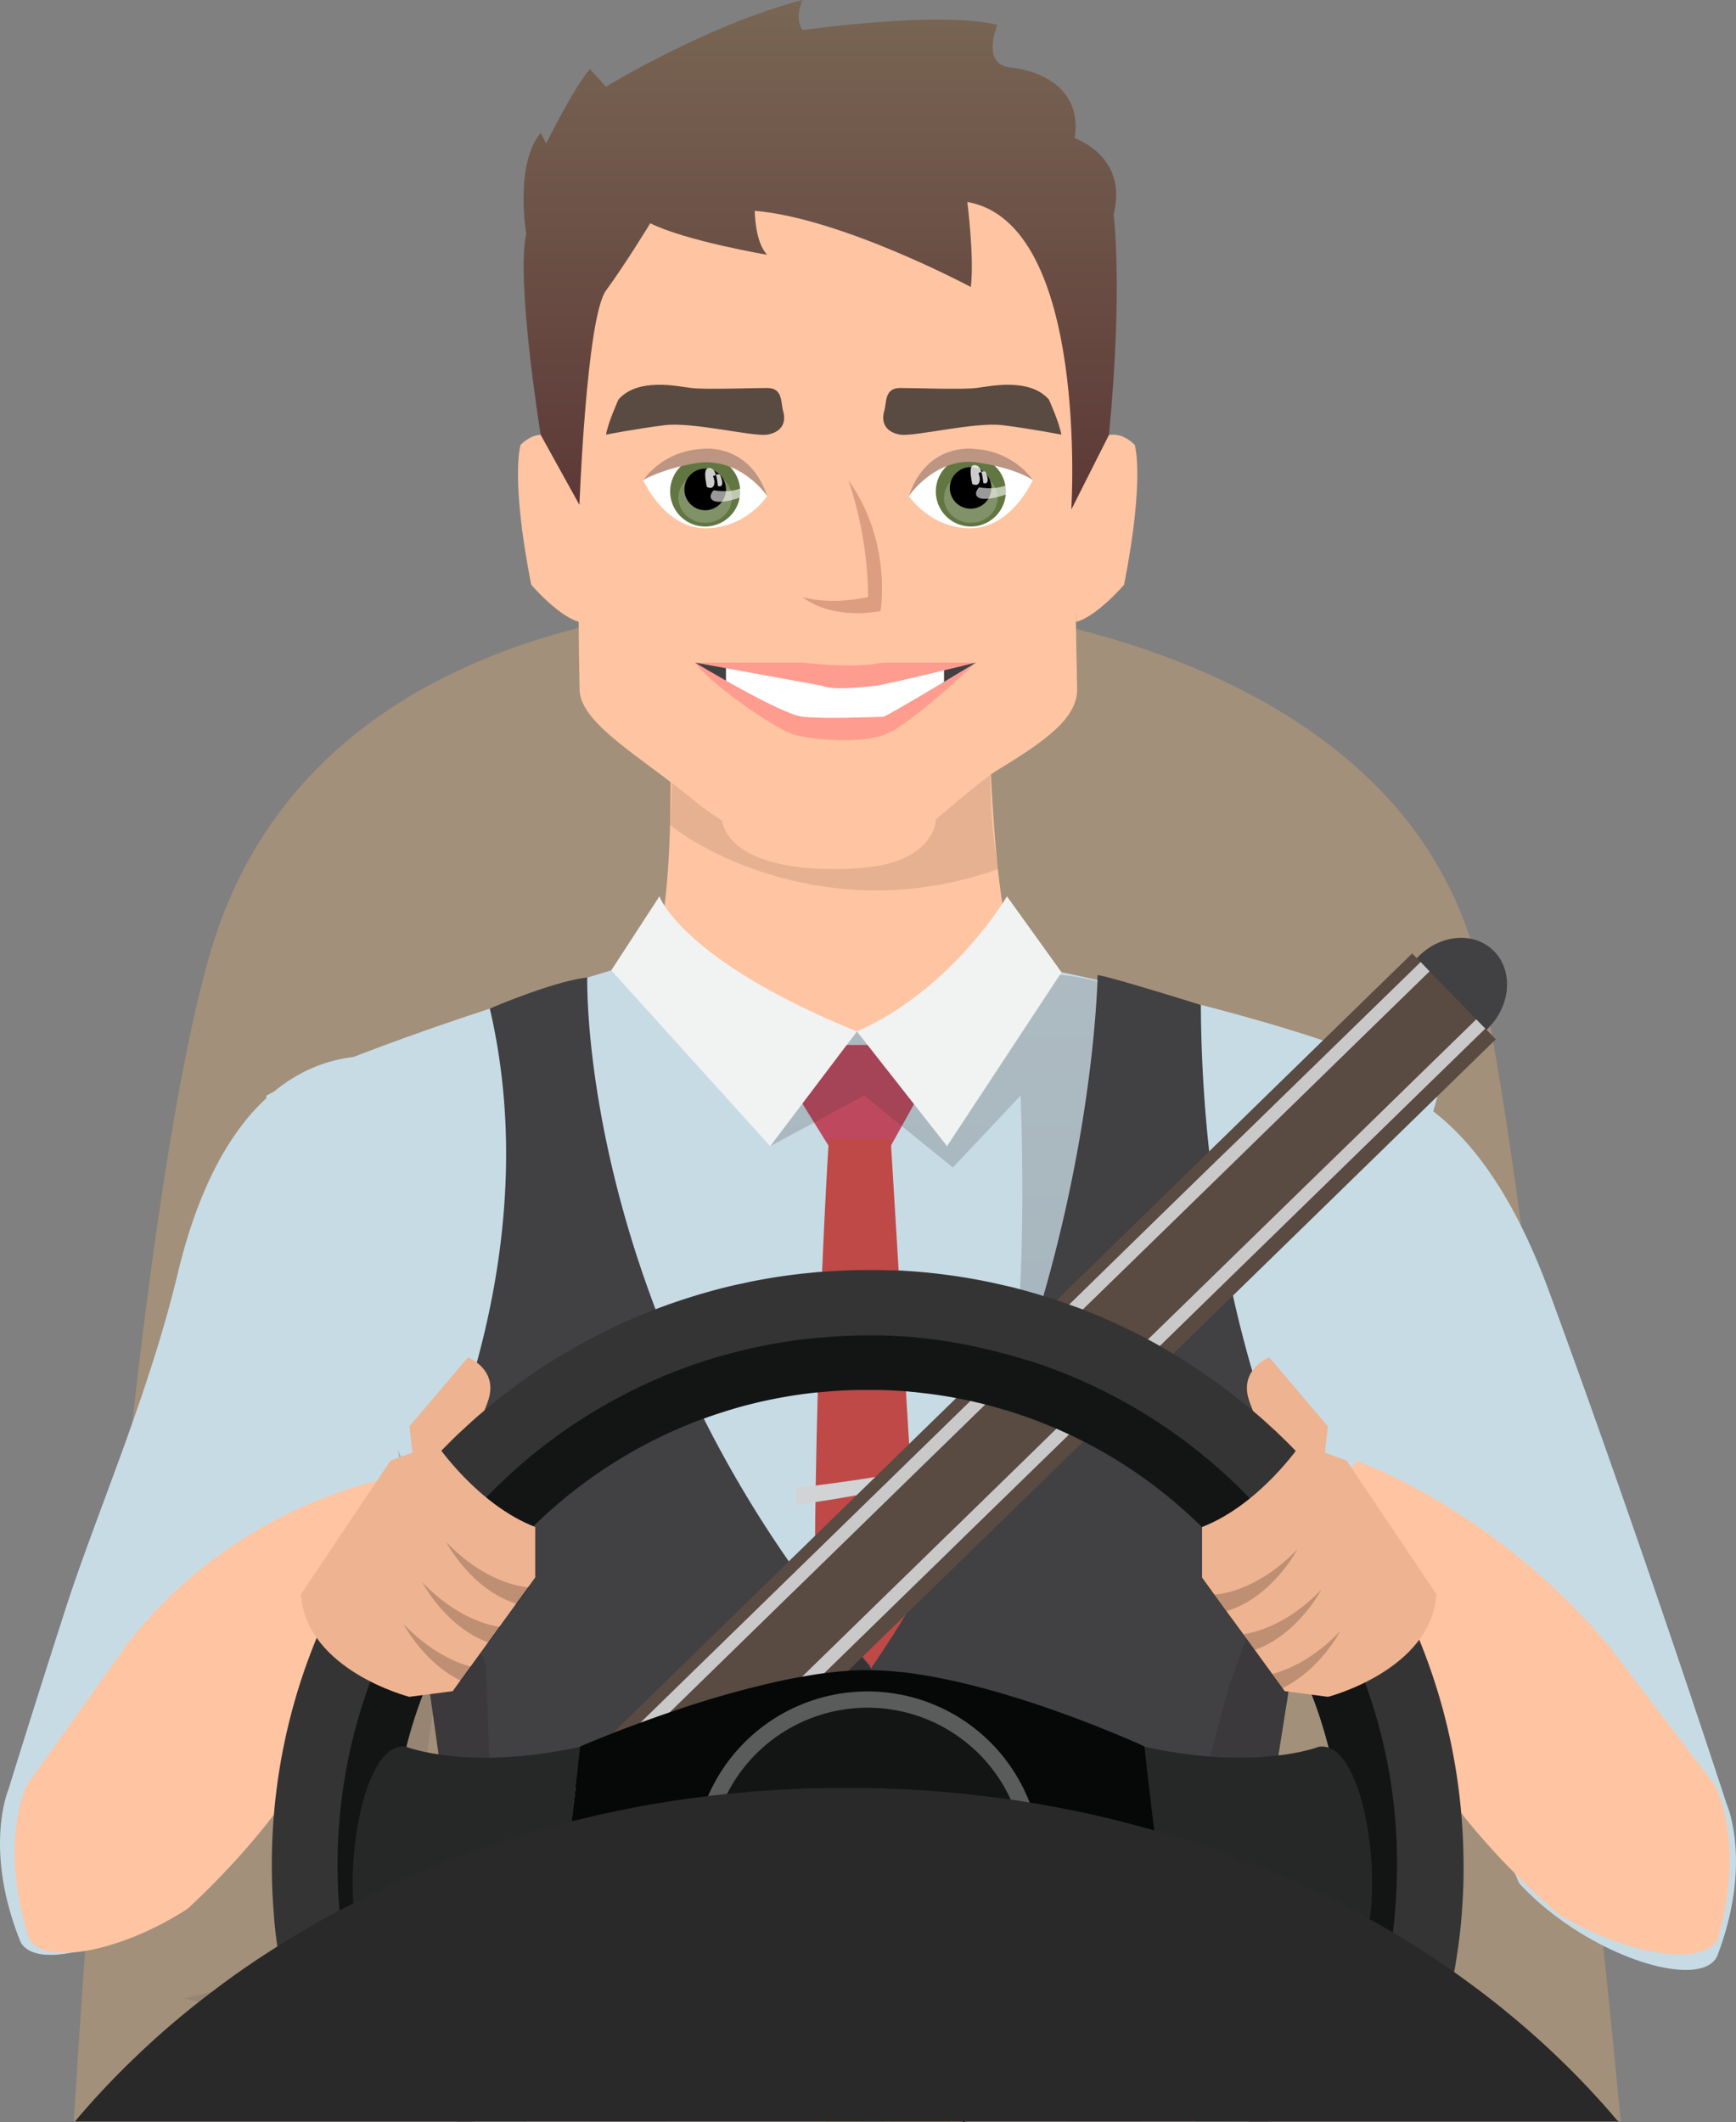 <svg viewBox="0 0 657.42 803.43" xmlns="http://www.w3.org/2000/svg" xmlns:xlink="http://www.w3.org/1999/xlink"><rect x="0" y="0" width="657.42" height="803.43" fill="#808080" stroke="none"/><linearGradient id="a" gradientUnits="userSpaceOnUse" x1="310.59" x2="310.59" y2="192.92"><stop offset="0" stop-color="#796654"/><stop offset="1" stop-color="#5c3836"/></linearGradient><linearGradient id="b" gradientUnits="userSpaceOnUse" x1="356.65" x2="356.65" y1="538.29" y2="369.06"><stop offset=".01" stop-color="#231f20"/><stop offset="1" stop-color="#463836"/></linearGradient><path d="m613.76 803.16h-585.85c.06-.72.12-1.45.14-2.2 1-15.37 2.35-36.89 4.18-62.35 0-.2 0-.4 0-.61 2.2-30.59 5-66.84 8.41-105 2.76-30.83 5.91-62.89 9.42-94.19 7.95-70.61 17.82-137.44 29.47-177.72 16-55.32 53.16-87.89 93.42-106.94 7.17-3.4 14.46-6.4 21.72-9 8.21-2.93 16.43-5.38 24.48-7.43 7.65-2 15.16-3.57 22.4-4.85a347 347 0 0 1 55.68-5.3h.61 8.07c3 0 5.39.15 7 .21h.51l2.06.13c1.18-.08 2.39-.17 3.66-.21h2c1.08 0 2.14 0 3.23-.09s2.19 0 3.26 0q3 0 6.12.08a341.12 341.12 0 0 1 60.21 7.29l2.88.62q5.21 1.15 10.51 2.48a317.17 317.17 0 0 1 36 11.28 254.94 254.94 0 0 1 27.73 12.3c2.71 1.38 5.33 2.81 8 4.28 1.51.89 3 1.72 4.53 2.65s3.27 2 4.87 3a195.46 195.46 0 0 1 23.51 17.38c1.41 1.27 2.84 2.53 4.2 3.79 1.62 1.51 3.2 3 4.74 4.58a144.66 144.66 0 0 1 35.91 58.22q2 6.22 3.53 12.84c1.31 5.83 2.66 12.53 4 20q.36 1.93.72 4c.13.69.25 1.38.38 2.08 3.48 19.63 7.1 43.71 10.74 70.43 5.87 42.95 11.78 92.66 17.19 141.3 5 45.4 9.66 89.88 13.39 127.1.12 1.19.24 2.38.35 3.56 2.86 26.86 5.05 49.86 6.62 66.29z" fill="#a2907b"/><path d="m527.91 410.71s-.08.45-.25 1.32c-.22 1.15-.57 3-1.06 5.51-.43 2.3-1 5.13-1.61 8.42-.55 2.9-1.18 6.16-1.88 9.74-4.89 25.42-12.84 66.36-20.49 104-.56 2.7-1.1 5.39-1.65 8.06 0 .12-.05.22-.06.34-.11.49-.22 1-.32 1.48-.58 2.88-1.18 5.73-1.75 8.54-.56 2.65-1.1 5.27-1.64 7.84q-1 4.59-1.88 9-1.69 7.88-3.24 15c-1 4.62-2 8.94-2.87 12.9-.24 1-.48 2-.7 3a.45.45 0 0 0 0 .11q-.86 3.66-1.63 6.81a.13.13 0 0 1 0 .06q-.64 2.63-1.22 4.85l-.43 1.65c-.05.17-.09.34-.13.51-.81 3-1.5 5.22-2 6.68-.74 2-1.51 4-2.26 5.9-6.28 16-12.71 29.38-14.51 33.08-.33.66-.5 1-.5 1l-.87 9-2.42 25.32-1.95 20.42-2.73 28.5-5.1 53.43h-87.33c-.31.62-1 0-1 0h-165l-5.84-46.18-.9-7.09-.76-6.1-2.68-21.39-1.25-10.15-.76-6.15-.51-4-.2-1.55-.26-2.16-3.66-29.06-.36-2.86-.43-1-10.89-25.12-3.12-7.18c-.3-.53-.62-1.1-.94-1.71-.21-.41-.42-.83-.63-1.27s-.41-.85-.61-1.3c-.7-1.49-1.42-3.14-2.15-4.93-.33-.84-.67-1.73-1-2.65s-.78-2.06-1.16-3.16-.84-2.39-1.26-3.63c-.2-.58-.39-1.16-.59-1.76-.26-.76-.51-1.52-.76-2.31-.09-.26-.17-.54-.26-.82q-1-3.15-2.06-6.57-1.37-4.57-2.78-9.58-1.74-6.24-3.54-13-1.17-4.53-2.37-9.24c-.33-1.33-.66-2.67-1-4l-1.7-7c-.16-.67-.32-1.33-.49-2-1.06-4.41-2.11-8.9-3.15-13.43-14.36-61.98-26.83-131.63-26.83-131.63s0 0 0 0l.44-.12c1.09-.31 4-1.13 8.36-2.36 6.69-1.9 16.66-4.77 28.06-8.17 11.24-3.34 23.85-7.21 36.09-11.16 12.77-4.12 25.14-8.35 35.09-12.2 5.57-2.16 10.4-4.2 14.11-6a30.28 30.28 0 0 0 6.84-4.25 14.27 14.27 0 0 0 2.84-4.16c2.45-5 4.12-12.92 5.26-21.84.56-4.33 1-8.9 1.32-13.52.85-12 1-24.3 1-33.31 0-8.23-.21-13.7-.21-13.7.8-1.28 1.65-2.5 2.52-3.68s1.81-2.32 2.77-3.39a53.49 53.49 0 0 1 13.14-10.69c1.19-.71 2.41-1.36 3.66-2 .66-.32 1.32-.64 2-.94s1.29-.58 2-.86l.42-.16c.32-.14.64-.27 1-.39.84-.34 1.71-.65 2.57-.95 1.35-.46 2.7-.9 4.08-1.29q3.13-.88 6.34-1.53a93.54 93.54 0 0 1 12.95-1.63 108.93 108.93 0 0 1 16.77.28h.05a117.32 117.32 0 0 1 16.44 2.63s0 0 0 0c.56.12 1.13.27 1.67.4l.51.13c2.43.61 4.78 1.3 7 2 .77.24 1.52.51 2.26.77l.33.11.77.28 2.15.82.75.31.29.12.11.05c.66.27 1.3.56 1.92.83.67.29 1.3.59 1.92.9 1.26.61 2.46 1.24 3.57 1.89.55.32 1.08.65 1.61 1s1 .67 1.5 1a28.26 28.26 0 0 1 3.23 2.57c.19.17.38.34.55.51s.33.33.5.52.33.35.48.52a12.26 12.26 0 0 1 1.36 1.79 9.42 9.42 0 0 1 .51.84 8.17 8.17 0 0 1 1 3.14v.59c.25 3.53.51 8.48.81 14.24.56 10.33 1.31 23.34 2.66 35.81.47 4.41 1 8.76 1.68 12.88.15 1 .32 2 .48 2.93 1.84 10.78 4.4 19.78 8 24.26a9.1 9.1 0 0 0 2.58 2.29l.37.2c1.35.65 3.72 1.52 6.89 2.61 4.37 1.47 10.28 3.31 17.18 5.36 1.66.51 3.38 1 5.16 1.53 10.33 3 22.37 6.45 34.57 9.84 13.24 3.67 26.66 7.34 38.33 10.51l5.09 1.36 5.52 1.5c9.58 2.57 17.11 4.57 21 5.61l2.92.79z" fill="#ffc4a1"/><path d="m378 329c-59.06 21.07-108.94-4.25-124.24-16.7 1.63-23 0-30 0-30 29.67-47.61 119.24-23.46 120.71-4 .97 12.31-.42 27.7 3.53 50.7z" opacity=".1"/><path d="m407.92 260.58c.29 11.09-11.53 19.65-30.11 30.93-5.95 3.62-23.41 18.75-23.41 18.75s0 16.41-28.94 18.42c-31.73 2.19-49.86-5.86-52-17.95 0 0-6.74-4.42-10.28-7.37-19.65-16.34-43.4-29.27-43.69-42.17-.81-35.51-.09-81.66-.09-81.66s-5.39-69.6 2-93.75 51.69-40.9 84.6-42.26c26.16-1.07 85.85 8.72 97.93 52.33 0 0 6.41 26.59 3.06 77.56.01 0 .01 50.59.93 87.17z" fill="#ffc4a1"/><path d="m321.28 181.76a141.89 141.89 0 0 1 7.47 44.24s-13.41 3.35-24.81 0c0 0 9.39 8.72 29.51 5.36 0 .04 4.55-26.12-12.17-49.6z" fill="#530000" opacity=".2"/><path d="m221.3 178.93s-10.73-23.32-24.14-10.57c0 0-4 12.07 4 53 0 0 10.32 12.08 18.24 14.09z" fill="#ffc4a1"/><path d="m405.55 178.93s10.74-23.32 24.15-10.57c0 0 4 12.07-4 53 0 0-10.32 12.08-18.24 14.09z" fill="#ffc4a1"/><path d="m296.56 155.61c-.94-3.22 0-8.72-6-8.72s-23.48.67-28.85 0-20.12-4-27.5 4.36c0 0-4 8.82-4.69 13.29 0 0 11.4-2.22 22.13-3.56s33.54 4.45 38.91 3.56 7.3-4.49 6-8.93z" fill="#594a42"/><path d="m334.87 155.61c.94-3.22 0-8.72 6-8.72s23.48.67 28.84 0 20.12-4 27.5 4.36c0 0 4 8.82 4.7 13.29 0 0-11.4-2.22-22.14-3.56s-33.53 4.45-38.9 3.56-7.3-4.49-6-8.93z" fill="#594a42"/><path d="m204.75 164.63s-9.47-58.63-5.45-76.09c0 0-4.53-26.16 5.45-38.23l2.1 4s10.56-21.46 16.6-28.17l6 6.71s38.27-23.46 74.49-32.85c0 0-3.35 6.71 0 11.4 0 0 51.65-7.37 73.78-2 0 0-6.35 14.94 4.69 16.1 12.74 1.34 27.5 8.72 24.53 26.83 0 0 20.41 6.7 14.78 28.84 0 0 3.62 27.44-1.75 83.47l-14.27 28.28s6.9-108.4-39.38-116.45c0 0 2.68 20.79 1.34 32.19 0 0-49-26.16-81.83-28.84 0 0 0 11.82 4.7 16.64 0 0-30.86-5.24-44.27-11.94 0 0-9.39 15.42-16.77 25.48s-10.06 81.15-10.06 81.15z" fill="url(#a)"/><path d="m391.13 181.76s-12.74-11.39-26.83-9.39-20.12 15.43-20.12 15.43 8.05 12.29 23.48 12.19 23.47-18.23 23.47-18.23z" fill="#fff"/><path d="m354.4 186.06a13.26 13.26 0 1 0 13.26-13.25 13.26 13.26 0 0 0 -13.26 13.25z" fill="#627642"/><path d="m377.81 188.47c0 5.22-4.54 9.45-10.16 9.45s-10.15-4.23-10.15-9.45 4.55-9.45 10.15-9.45 10.16 4.24 10.16 9.45z" fill="#fff" opacity=".2"/><path d="m359.69 184.72a7.87 7.87 0 1 0 7.87-7.87 7.88 7.88 0 0 0 -7.87 7.87z"/><path d="m344.18 187.8s10.22-15 26-12.69c14.74 2.16 21 6.65 21 6.65a29.47 29.47 0 0 0 -21.85-11.76s-18.11-3-25.15 17.8z" fill="#bc9583"/><path d="m384.52 181.76s-4.57 4.34-13.75 2.73c0 0-2.63 2.66 0 4s11.87-1.15 13.75-3.34 0-3.39 0-3.39z" fill="#fff" opacity=".6"/><path d="m371.86 178.55a1.86 1.86 0 0 1 1.23 0c.72 1 2 5.17-.69 4.32-.26-1.7-.51-6.05-2.69-6.69-3.54-1-1.66 5.55-1.57 7 2.75 1.43 3.36-1.35 2.63-3.41-.06-.2-.14-.41-.22-.66z" fill="#fff" opacity=".8"/><path d="m243.57 181.76s12.75-11.39 26.83-9.39 20.13 15.43 20.13 15.43-8 12.29-23.48 12.19-23.48-18.23-23.48-18.23z" fill="#fff"/><path d="m280.31 186.06a13.26 13.26 0 1 1 -13.26-13.25 13.26 13.26 0 0 1 13.26 13.25z" fill="#627642"/><path d="m277.2 188.47c0 5.22-4.54 9.45-10.15 9.45s-10.15-4.23-10.15-9.45 4.54-9.45 10.15-9.45 10.15 4.24 10.15 9.45z" fill="#fff" opacity=".2"/><path d="m290.53 187.8s-10.27-15.3-27.31-12.38c-12.76 2.19-19.65 6.34-19.65 6.34a29.47 29.47 0 0 1 21.8-11.76s18.11-3 25.16 17.8z" fill="#bc9583"/><path d="m259.18 185.31a7.87 7.87 0 1 0 7.87-7.88 7.87 7.87 0 0 0 -7.87 7.88z"/><path d="m284 182.89s-4.57 4.34-13.74 2.71c0 0-2.63 2.66 0 4s11.87-1.16 13.74-3.36 0-3.35 0-3.35z" fill="#fff" opacity=".6"/><path d="m271.35 179.67a1.9 1.9 0 0 1 1.22 0c.72 1.05 2 5.16-.68 4.33-.27-1.71-.52-6.05-2.7-6.69-3.53-1-1.65 5.54-1.56 7 2.74 1.45 3.36-1.34 2.63-3.4-.07-.19-.14-.42-.22-.65z" fill="#fff" opacity=".8"/><path d="m263.22 250.85s44.58 4.26 54.75 4.87l51.63-4.87c-5.88 5.12-30.27 30.86-57.36 26.84 0 0-8.3.65-26.78-13.84 0 0-21.13-11.15-22.24-13z" fill="#fff"/><path d="m369.6 250.85-12.1 1.14v7.42z" fill="#414042"/><path d="m263.22 250.85 11.7 1.11v7.45z" fill="#414042"/><path d="m263.22 250.85h40.72s19.86 2.47 30.06 0h35.6s-33.83 8.32-38.05 8.78-16.4 1.88-20.15 0z" fill="#ff9c90"/><path d="m263.22 250.85s32.32 19.57 40.72 20.51 29.24 0 30.54 0 35.12-20.51 35.12-20.51-25.16 24.15-35.12 27.49-27.26 1.61-33.86-.23-31.69-19.11-37.4-27.26z" fill="#ff9c90"/><path d="m544.27 415.49-1.07 3.75-.43 1.5-37.2 130.64-1.57 5.51-1.57 5.47-1.87 6.64-1.39 4.87-.88 3.13-.66 2.31-1.28 7.3-1.35 7.5-1.43 8.12-1.17 6.77-.4 2.4-.09.54-.3 1.71-1.3 7.35-.72 4-.91 5.19-.21 1.19-.75 4.2-.43 2.47v.22l-.35 2-1.69 9.59-2.53 14.35-.1.54-2.62 14.52-4.66 26.42-3.49 19.7-3.85 21.61c0 2.7 2.09 26.31 4.9 56.16h-107.47c-.31.62-1 0-1 0h-184.51l2.08-30.45.33-4.79.59-8.54.51-7.36.48-6.91-3.38-19.42-.91-5.31-1-5.89-.92-5.37-1.26-7.26-4.86-28-1.58-9.14-1.21-6.72-2-11.69-.93-5.29-.58-3.33-.78-4.5-.24-1.38-.52-3v-.06l-.92-5.26-.38-2.22-.7-4-1.7-9.79-.28-1.57-.78-4.55v-.1l-.5-1.62s0 0 0 0l-2.66-8.48-.43-1.37-1.22-3.79-3-9.68-.31-1-1.87-6-1.61-5.18-1.38-4.2-.87-2.82-3.87-12.37-38.26-122.58-2-6.48-.15-.5-.1-.28s.9-.57 3.14-1.72c4.24-2.19 13.25-6.47 29.93-13 12.52-4.86 29.35-11 51.72-18.35h.07c10.92-3.61 23.14-7.52 36.84-11.73l9.07-2.76c4.26-1.28 8.66-2.61 13.19-4 0 0 .58.49 1.71 1.34 7.41 5.56 38.22 26.75 77.83 26.15h.59c17.1-.35 35.83-4.8 55-16.34q4.16-2.48 8.35-5.44c1.36-1 2.74-2 4.1-3 0 0 3.62.71 9.75 2l5.12 1.1c2.57.56 5.43 1.18 8.5 1.88 10.88 2.43 24.59 5.63 39 9.37h.11c15.43 4 31.69 8.58 46.16 13.46l4.81 1.65c1.74.63 3.45 1.24 5.12 1.86 3.06 1.14 6 2.29 8.79 3.44a124.28 124.28 0 0 1 16 7.81 6.49 6.49 0 0 1 .6.37c.4.24.78.49 1.15.73.86.55 1.66 1.11 2.41 1.68a25.16 25.16 0 0 1 4.23 3.79z" fill="#c7dbe5"/><path d="m313.86 395.6-12.77 17.74 12.77 20.59h23.43l10.65-19.16-12.77-19.17z" fill="#be495f"/><path d="m291.65 433.93 35.64-19.16 33.54 27.23 25.66-27.21s4 92.07-7.49 123.52c0 0 62.58-143.27 36.11-166.91 0 0-13.08-3.28-17.26-2l-73.34 21.1z" fill="url(#b)" opacity=".2"/><path d="m249.72 339.34s8.3 24.06 74.79 51.16l-32.86 43.43-60.16-66.56z" fill="#f1f2f2"/><path d="m381.33 339.34s-20.5 35.13-56.82 51.16l34.13 43.43 43.36-65.83z" fill="#f1f2f2"/><path d="m312.78 803.16c0-1.12-.07-2.23-.11-3.36-.26-9.45-.55-19.46-.85-29.91q-.09-3.2-.18-6.44c-.76-26.88-1.55-56.42-2.13-86.75-.18-8.92-.34-17.91-.45-26.92 0-1.78-.06-3.55-.08-5.33 0-.37 0-.75 0-1.14 0-2.22 0-4.45-.08-6.67 0-.88 0-1.75 0-2.63 0-1.4 0-2.79-.06-4.18-.08-8.34-.14-16.67-.17-24.94 0-3.4 0-6.81 0-10.21 0-2.31 0-4.6 0-6.89q0-3.18 0-6.33c0-4.27.09-8.54.15-12.76 0-2.1.05-4.17.08-6.25.2-12.22.47-24.17.79-35.55.08-2.56.15-5.09.23-7.59.14-4.43.27-8.75.42-13 .32-9 .65-17.41 1-25.19 1-23.82 2-41.22 2.4-47.42.09-1.62.14-2.48.14-2.48h23.43l.14 2.45 2.85 47.1 1.53 25.13.78 13 .45 7.53 1.23 20.25.36 6 .39 6.49 2 33.41.38 6.48.27 4.36.2 3.12 1.67 27.74.41 6.88.17 2.85.41 6.71.46 7.71 1.17 19.27 1.46 24.12.86 14.28 2.57 42.52.18 3.09.23 3.63.07 1.17 2 33.3.2 3.36z" fill="#be4946"/><path d="m301.33 563.38s28.62-3.56 34.06-5 3.79 2.84 0 5-34.06 6.39-34.06 6.39z" fill="#d1d3d4"/><path d="m150.79 734.48-5.43 8 5.43 11.94-6.5 10.74-13.93 5.1-60.78-13.65 60.87-14.17 11.71-16.72 12.33-143.6 13.1 36c-5.81 52.56-16.8 116.36-16.8 116.36z" fill="#231f20" opacity=".1"/><path d="m497.62 579.34-1.05 6.66-1.33 8.43-2.23 14-.58 3.7-.11.67-1.79 11.34-.33 2.11-.73 4.62-1.07 6.72-.44 2.81-.22 1.43-3.61 22.75-6.62 42-3.14 19.86-2.91 18.42 2.46 16.34v.22l6.28 41.71h-114.77c-.31.62-1 0-1 0h-191.43l.29-3.36.13-1.57 2-23.56.73-8.66.64-7.5 1-11.5-2.68-19-.4-2.85-.86-6-.78-5.52-1.41-10-5.57-39.44-2.22-15.7-1-7.11-.69-4.85-1.54-10.88-.58-4.2-.12-.83-.7-5-.62-4.39-.24-1.67-1.14-8.06-1.47-10.39-1.26-9v-.07s2.18-3.79 5.49-10.68c.24-.49.48-1 .73-1.53.65-1.37 1.34-2.85 2-4.43 1.84-4.07 3.88-8.81 6-14.15.43-1.08.86-2.21 1.3-3.35s1-2.59 1.49-3.93c3.08-8.34 6.22-17.81 9.07-28.21 9.35-34.1 15.65-78.18 6.9-124.43-.59-3.15-1.25-6.32-2-9.5h.07c1.42-.61 24.28-10.34 36.84-11.73 0 0-.09 3.18.18 9.05.79 18.14 5 61.88 25.49 116.07q4.29 11.26 9.53 23.11c1.71 3.83 3.52 7.73 5.41 11.65q1.65 3.42 3.39 6.86a444.5 444.5 0 0 0 32.29 54.26c.86 1.24 1.73 2.5 2.62 3.75s1.92 2.69 2.9 4c1.45 2 2.92 4 4.4 6q4.56 6 9.39 12.11c.49.6 1 1.21 1.47 1.82l.27.33.17.21 3 3.6c1.21 1.45 2.42 2.9 3.67 4.35.91 1.1 1.85 2.19 2.8 3.27l.43 1.16q7-10.18 13.25-20.5 2.38-3.91 4.64-7.83c2-3.39 3.89-6.8 5.75-10.2q3.81-7 7.32-14c6.92-13.77 13-27.48 18.25-40.94a.43.43 0 0 0 0 0 1.89 1.89 0 0 1 .09-.21c.57-1.49 1.14-3 1.71-4.43.9-2.39 1.79-4.77 2.65-7.13s1.78-4.9 2.61-7.32q.85-2.42 1.66-4.8c.61-1.83 1.22-3.66 1.81-5.47 1-3.06 1.95-6.1 2.88-9.1s1.87-6.2 2.74-9.26c14.55-50.56 18.8-92.37 20-110.95.23-3.34.36-5.93.43-7.68 0-.29 0-.56 0-.8 0-1.23.06-1.88.06-1.88 3.08.07 36.87 10.59 39 11.25h.11q0 5.28.14 10.45c.39 15.87 1.45 30.88 3 45 .21 1.92.44 3.81.66 5.7.24 2.06.51 4.1.77 6.12 1.42 10.77 3.12 20.94 5 30.51q.56 2.89 1.15 5.72c.46 2.23.93 4.41 1.42 6.56 2.29 10.33 4.78 19.84 7.3 28.5 2.18 7.5 4.4 14.34 6.53 20.52.53 1.48 1 2.91 1.54 4.31q2.12 5.85 4.09 10.78c.62 1.57 1.23 3.09 1.83 4.5.78 1.87 1.52 3.62 2.24 5.23.32.77.65 1.5 1 2.2 1.55 3.49 2.89 6.27 3.93 8.35 1.4 2.96 2.25 4.46 2.25 4.46z" fill="#414042"/><path d="m326.58 765.85.71-38.54-4.29-50.76-2.46-29.5-.54-6.15-.57-6.67-.12-1.46-.49-5.86-.53-6.36-.29-3.55 1.47 1.84.27.33.17.21 2.92 3.66 3.55 4.45 3.4 4.27v.64 8 6.15c.05 8.08.13 18.76.24 30.12.24 23.79.65 50.53 1.32 62.56l1.42 26.51.33 6.14 1.5 27.94.17 3.36h-9l.07-3.36.5-27.82z" opacity=".2"/><g fill="#808285"><path d="m357.76 649.88a8.76 8.76 0 1 1 -8.76-8.77 8.77 8.77 0 0 1 8.76 8.77z"/><path d="m357.76 709.25a8.76 8.76 0 1 1 -8.76-8.78 8.77 8.77 0 0 1 8.76 8.78z"/><path d="m357.76 764.59a8.76 8.76 0 1 1 -8.76-8.78 8.76 8.76 0 0 1 8.76 8.78z"/><path d="m398.8 790.68 33.29 12.48h-28.59l-4.7-1.84z"/><path d="m256.5 790.68v10.64l-4.7 1.84h-28.59z"/></g><path d="m501.62 538.29v.19l-.64 9.25v.46l-.11 1.46-.69 10-.48 6.9-.5 7.36-1.54 5.44-1.09 6.65-1.33 8.43-2.23 14-.58 3.7-.11.67-1.79 11.34-.33 2.11-.73 4.62-1.07 6.72-.44 2.81-.22 1.43-3.61 22.75-6.62 42-3.14 19.86-2.91 18.42c0 1.3 1 7.3 2.46 16.34v.22c1.74 10.64 4.15 25.42 6.44 41.71h-14.58l-7.78-48.76-.2-4.64-1.26-29.73-.9-21.52-.85-20.22 3.5-13.18 6.94-26.17 6.77-18.66.66-1.86 5-13.67.94-2.6 2.41-6.69.13-.35 1.28-3.51 3.57-9.9 2.41-6.64 3.06-8.47.67-1.82 3.67-10.15 2.17-6 1.64-4.52 2-5.6z" fill="#231f20" opacity=".2"/><path d="m188.35 745.59-.51 2.18-2.06 8.87-2.4 10.28-1.38 5.79-7 30.45h-2l.28-3.36.13-1.57 2-23.56.73-8.66.64-7.5 1-11.5-2.68-19-.4-2.85-.86-6-.78-5.52-1.41-10-5.57-39.44-2.22-15.7-1-7.11-.69-4.85-1.54-10.88-.58-4.2-.12-.83-.7-5-.62-4.39v-.85l.29-9.16-.5-1.62s0 0 0 0l-2.66-8.48-.43-1.37-.84-7.55v-.12l-1.93-17.22-1.45-13-.33-3 1.09 2.68 3.86 9.45 4.29 10.41.71 1.71 5.9 14.48 3.24 7.9 2.1 5.17 3.91 9.58.56 1.33 3.19 7.83 2.5 6.15 1.86 4.53 1.35 35.36 1.25 32.82.08 2.13.06 1.68.17 4.38.26 6.65.37 9.92z" fill="#231f20" opacity=".2"/><path d="m650.23 740.74c-5.42 10.66-34.86 3.78-59.4-14.08a106.51 106.51 0 0 1 -15.46-13.59l-3.37-7.54-39-88.34a153.2 153.2 0 0 1 -15.4-26.46c-21-47.31-56.54-148.54-16.25-181.54 0 0 50.34-15.15 85.18 79.46 16.47 44.82 32.47 90.74 44.72 126.67 13.58 39.9 22.56 67.46 22.56 67.46s10.12 22.37-3.58 57.96z" fill="#c7dbe5"/><path d="m650.54 733.81c-4.53 11.07-34.43 6.64-60.37-9.13-7.1-6.14-14-12.75-20.47-19.5-12.85-13.5-23.77-27.52-30.3-39.26-13.67-24.6-24.25-48.37-29.08-68.49-4.47-18.63-4-34.14 3.45-44.33 0 0 52.09 18.06 95.64 70.21l39.93 52.46s11.91 21.44 1.2 58.04z" fill="#ffc4a1"/><path d="m7.79 735.22c5.59 10.57 34.91 3.2 59.16-15.05a106.15 106.15 0 0 0 15.23-13.85l3.21-7.59 37.56-89a62.56 62.56 0 0 0 17.3-23.2c20.24-47.65 18.06-149.5 10.92-185.28 0 0-60-18.64-83.86 80.85-11.12 46.44-31 91.26-42.61 127.38a0 0 0 0 1 0 0c-12.94 40.17-21.46 67.87-21.46 67.87s-9.73 22.51 4.55 57.87z" fill="#c7dbe5"/><path d="m11 733.63c4.88 10.92 34.63 5.54 60.05-11 6.9-6.36 13.61-13.19 19.84-20.14 12.41-13.9 22.89-28.26 29-40.2 12.89-25 22.71-49.11 26.9-69.38 3.88-18.76 9.27-23.42 1.49-33.36 0 0-57.83 8.87-99.71 62.37l-38.25 53.7s-11.18 21.76.68 58.01z" fill="#ffc4a1"/><path d="m551.88 402.11c-8.11 8.91-20.94 10.44-28.67 3.42-7.71-7-7.41-19.95.7-28.86l12.55-13.8c8.11-8.9 20.94-10.43 28.66-3.4 7.72 7 7.41 19.94-.69 28.85z" fill="#414042"/><path d="m566.45 393.46-43.71 42.61-23.44 22.86-41.61 40.57h-.04l-1.12 1.12-.84.84h-.03l-11.29 11.01-16.63 16.2-1.97 1.92-9.5 9.25-5.8 5.69-1.3 1.27-54.05 52.68-7.95 7.75-7.53 7.35-18.55 18.05-10.43 10.2-7.78 7.56-4.29 4.21-3.87 3.78-14.94 14.54-2.08 2.06-.03.03-4.18 4.06-7.87 7.67-7.92 7.72-29.43 28.7-3.2 3.12-31.73 30.93-27.52 26.84-8.11 7.89-7.2 7.02-.88.84h-15.18-11.37-38.41l28.04-27.34 20.47-19.96 8.59-8.38.82-.79 8.01-7.79 13.43-13.11 16.33-15.91 1.09-1.07 9.38-9.15 1.88-1.84 22.11-21.54 4.02-3.93 12.94-12.61 63.37-61.76.57-.61.09-.06 10.5-10.22 29.15-28.43 13.91-13.58 13.01-12.68 6.5-6.32 3.3-3.24 4.9-4.74.03-.03 2.69-2.64 7.02-6.86.76-.72 8.04-7.84.67-.66 2.27-2.21 1.69-1.64 8.92-8.71 9.68-9.43 8.98-8.77.24-.21 11.34-11.07 4.06-3.97.02-.02 9.32-9.08 13.22-12.88 14.85-14.5 53.89-52.53 1.79 1.82 1.4 1.42 3.41 3.54 17.69 18.15 3.42 3.51.48.48z" fill="#594a42"/><path d="m541.37 367.75-23.69 23.07-27.4 26.74-13.88 13.52-6.62 6.48-32 31.19-17.09 16.65-5.2 5.08-5.36 5.2-5.5 5.39-5.78 5.6-.39.42-1.82 1.72-.24.28-6.19 6-10.53 10.22-6.29 6.17-1.12 1.07-3.84 3.75-19.51 19-12.58 12.28-30.76 30-9.44 9.19-42.67 41.63-25.14 24.49-11.16 10.89-7.17 6.96-3.81 3.72-21.59 21.07-.69.67-7.2 7-8.14 7.93s0 0 0 0l-15.82 15.47-8.59 8.4-8.16 8-20 19.48-17.81 17.32h-7l23.08-22.5 20.23-19.72 8.41-8.2 7-6.84 1.63-1.6 18.57-18.11 12.28-12 .24-.24 16.55-16.12 1-1 17.82-17.37 3.26-3.18 21.09-20.56 54-52.63 9.58-9.35 29.95-29.19 13.27-12.94 18.58-18.11 2.65-2.58 3.76-3.66.63-.63 10-9.8 6.56-6.38.55-.51 4.75-4.66.66-.64 5.36-5.2 2.33-2.27 6.46-6.32 8.24-8.05 17-16.61 24.14-23.52 10.18-9.83 14.43-14.07 35.42-34.51 17.15-16.69z" fill="#c9c9c9"/><path d="m562.48 389.41-19.39 18.9-25.1 24.47-21.38 20.83-32.67 31.85-11.1 10.83-13.55 13.22-12.67 12.34-6.08 5.92-9.61 9.38-2.48 2.42-3.39 3.3-36.42 35.48-.09.08-11.7 11.44-.4.39-9.02 8.77-8.31 8.11-27.07 26.4-8.83 8.59-6.65 6.5-1.61 1.58-23.16 22.59-.04.04-.12.08-7.4 7.26-14.68 14.28-26.46 25.8-5.69 5.53-25.55 24.92-28.55 27.83-8.17 7.95-7.32 7.17-6.32 6.14h-7.05l11.16-10.85 7.44-7.26 8.2-8.02 29.3-28.55 20.24-19.72 7.65-7.48 24.08-23.46 13.49-13.17 8.61-8.37 30.53-29.76 8.46-8.26.03-.02 35.02-34.15 9.02-8.78 10.71-10.46.03-.03.9-.85.04-.03 28.79-28.07.03-.03 12.07-11.79 5.93-5.74 1.62-1.61 8.11-7.89 9.74-9.5 9.14-8.93 15.6-15.18 19-18.54 24.92-24.29 19.48-18.96 20.63-20.14 24.64-24.01z" fill="#c9c9c9"/><path d="m158.11 566.52-3.06-26.52 22.17-26.1s11.59 4.42 7.68 16.26-9.85 16-9.85 16l1.88 16.08z" fill="#eeb390"/><path d="m499.8 566.52 3.06-26.52-22.18-26.1s-11.59 4.42-7.67 16.26 9.85 16 9.85 16l-1.86 16.03z" fill="#eeb390"/><path d="m553.36 686.38a224.53 224.53 0 0 0 -6.73-38.38 224.24 224.24 0 0 0 -9.16-27.22s0 0 0 0a214.71 214.71 0 0 0 -10-21.2c-.38-.75-.78-1.48-1.2-2.22a225.57 225.57 0 0 0 -15.15-23.81c-.52-.71-1-1.42-1.6-2.13s0 0 0 0l-1.62-2.14c-1.67-2.19-3.38-4.35-5.13-6.45a4.19 4.19 0 0 0 -.28-.34c-.34-.43-.71-.87-1.08-1.32l-.4-.48-.11-.12a3.79 3.79 0 0 1 -.31-.39l-.37-.43c-.33-.4-.67-.78-1-1.18l-.29-.33-.3-.35c-.93-1.06-1.86-2.11-2.81-3.15-1.63-1.79-3.32-3.57-5-5.29-.81-.85-1.62-1.69-2.45-2.52-1-1-2.08-2.06-3.13-3.07l-1.05-1c-.51-.49-1-1-1.57-1.49s-1.17-1.07-1.75-1.6c-2-1.87-4.09-3.7-6.21-5.46-.17-.16-.36-.32-.54-.46s-.57-.49-.9-.76l-.31-.26c-1-.86-2.05-1.67-3.1-2.51-2.34-1.88-4.7-3.71-7.11-5.49s-4.85-3.48-7.33-5.16c-.47-.34-1-.67-1.45-1-1.16-.78-2.32-1.54-3.49-2.29-1.91-1.25-3.83-2.44-5.8-3.61q-2.48-1.53-5.07-3c-1.45-.85-3-1.71-4.49-2.49-2.92-1.58-5.91-3.09-8.9-4.51-.87-.42-1.73-.85-2.61-1.23-4-1.87-8.09-3.63-12.24-5.27l-.86-.35c-1.68-.62-3.38-1.28-5.1-1.85-1.56-.61-3.16-1.15-4.77-1.68-.88-.31-1.77-.61-2.66-.89l-2-.61a2.41 2.41 0 0 0 -.41-.13l-.32-.08-1.51-.48c-1.09-.33-2.16-.65-3.28-.94-1.24-.39-2.48-.72-3.73-1.05-.62-.16-1.24-.32-1.86-.5-1.62-.42-3.25-.8-4.88-1.16-1.46-.33-2.95-.66-4.44-1a229.49 229.49 0 0 0 -22.88-3.61c-2.47-.27-5-.48-7.46-.65l-3.11-.22-1.29-.06h-.05-.69c-.65 0-1.31-.07-2-.08-.52 0-1 0-1.55 0-1.72-.07-3.44-.1-5.17-.1h-.66c-.56 0-1.14 0-1.67 0h-2.36c-2.94 0-5.88.12-8.78.27-1.64.06-3.29.17-4.9.29-.27 0-.52 0-.79.05h-.38c-.5.05-1 .08-1.54.11s-1.19.12-1.78.17l-2.3.23c-1.9.18-3.8.4-5.69.64-2.84.35-5.63.75-8.4 1.21-1.53.26-3 .52-4.52.8-2 .36-4.06.78-6.08 1.24q-7.29 1.5-14.43 3.59c-1.38.38-2.74.77-4.11 1.22-2.57.77-5.11 1.61-7.64 2.48l-.32.11q-3.24 1.11-6.42 2.33c-6.52 2.48-12.91 5.26-19.12 8.32q-2.21 1.1-4.4 2.24a231.08 231.08 0 0 0 -23.3 13.91c-.43.29-.85.58-1.28.89-1 .67-2 1.37-2.94 2.08q-4.55 3.27-8.91 6.77c-1.43 1.15-2.85 2.29-4.27 3.49-.32.24-.65.54-1 .85-1.92 1.6-3.83 3.26-5.71 5s-3.75 3.42-5.57 5.2c-.56.55-1.13 1.1-1.69 1.67-1 1-2 2-3.06 3.09-2.05 2.08-4.07 4.21-6 6.39v.06c-.42.48-.86 1-1.28 1.44-.73.83-1.45 1.65-2.16 2.5l-2.11 1.53a2.88 2.88 0 0 0 -.22.27c-.53.63-1.06 1.28-1.58 1.93l-.11.12c-.43.5-.86 1-1.26 1.55-.13.15-.23.29-.35.44s-.28.34-.41.51a8.47 8.47 0 0 0 -.57.67c-.15.2-.29.37-.42.56l-1.81 2.3c-.34.45-.67.9-1 1.36-.12.14-.23.29-.35.45-.28.37-.55.75-.86 1.15 0 0 0 .06-.06.09-.59.78-1.18 1.59-1.73 2.41 0 0 0 0-.06.07-.28.38-.56.74-.81 1.14-.55.77-1.08 1.56-1.62 2.35-2.11 3-4.1 6.05-6 9.18-.09.08-.12.22-.18.3s0 0 0 .06a220.69 220.69 0 0 0 -10.83 19.66c-1.92 4-3.76 8.12-5.48 12.29a223.88 223.88 0 0 0 -16.29 67.21q-.8 9.4-.79 19c0 4.81.13 9.55.45 14.27v.08c.11 1.55.2 3.14.36 4.73 0 .25 0 .5.06.77v.41c.26 3 .59 6 1 9 .06.49.13 1 .2 1.48.5 3.7 1.08 7.37 1.77 11 .45 2.46 1 4.9 1.5 7.34s1.11 4.88 1.76 7.31c.25 1.07.54 2.15.85 3.21.59 2.22 1.24 4.42 1.92 6.62.22.75.45 1.47.67 2.2l.84 2.61c.57 1.73 1.18 3.4 1.75 5.14 1.91 5.22 4 10.39 6.26 15.46a2.12 2.12 0 0 0 .14.31c.22.53.46 1.06.73 1.57h38.69c-.29-.53-.56-1-.84-1.57q-1.68-3.11-3.24-6.28c-.91-1.81-1.73-3.58-2.57-5.44-.71-1.58-1.41-3.17-2.08-4.8-.47-1.15-1-2.31-1.4-3.46q-2.27-5.7-4.15-11.59c-.49-1.5-.95-3-1.39-4.5q-1.05-3.52-2-7.13c-.45-1.85-.9-3.71-1.3-5.59s-.75-3.51-1.08-5.26c-.1-.49-.18-.94-.28-1.43-.5-2.87-1-5.76-1.35-8.67-.08-.47-.15-.94-.19-1.42 0-.3-.07-.61-.09-.91-.09-.76-.19-1.5-.27-2.27-.42-3.75-.74-7.53-.9-11.35 0-.26 0-.54 0-.8v-.11c-.14-2.83-.24-5.66-.24-8.49a189.29 189.29 0 0 1 4.11-39.32.06.06 0 0 1 0 0 187 187 0 0 1 6.51-23.3c.53-1.58 1.1-3.13 1.7-4.68a181.08 181.08 0 0 1 7.83-17.78l.12-.22c.32-.62.63-1.23 1-1.85l.26-.52c.29-.57.6-1.14.9-1.7.13-.26.28-.53.43-.79s.3-.58.46-.88c.4-.74.82-1.48 1.24-2.22.19-.35.39-.69.59-1s.31-.54.47-.8c.27-.48.55-.94.82-1.42s0 0 0 0a2.88 2.88 0 0 1 .22-.38c.33-.61.69-1.19 1.06-1.79l.5-.85c.47-.76.94-1.48 1.41-2.23a.13.13 0 0 1 0-.05c.27-.42.54-.81.81-1.22 1-1.51 2-3 3-4.46 1.37-2 2.77-3.91 4.2-5.83a5.82 5.82 0 0 1 .4-.55c.57-.78 1.17-1.54 1.78-2.3 1-1.28 2-2.57 3-3.81a175.32 175.32 0 0 1 12.77-14s0-.08.1-.1q1.8-1.82 3.68-3.57a188.74 188.74 0 0 1 17.78-14.9l1.07-.79a186.49 186.49 0 0 1 18.31-11.79q6.58-3.74 13.5-6.94 7.08-3.3 14.47-6l1-.38h.15q4.85-1.74 9.83-3.22c.91-.28 1.81-.56 2.71-.78a188.27 188.27 0 0 1 27.56-5.66c1.79-.23 3.58-.45 5.39-.63h.23.33c.5 0 1-.09 1.53-.12l2.64-.21c1.5-.12 3-.21 4.53-.28 3.17-.16 6.37-.24 9.58-.24 1.46 0 2.86 0 4.32.08h.86 1.09c2.26.05 4.51.16 6.74.31l1 .07 1.24.1c2.11.16 4.19.35 6.27.59a177.45 177.45 0 0 1 18.77 3.12c.82.14 1.65.33 2.46.51s1.88.43 2.79.65l.44.13c1.69.43 3.37.85 5.07 1.33.85.24 1.7.48 2.53.73l1.26.38a3.73 3.73 0 0 1 .44.14c.68.19 1.34.39 2 .6a.75.75 0 0 1 .18.07c4.43 1.39 8.76 3 13 4.66 1.16.48 2.33 1 3.48 1.45s2.37 1 3.55 1.57c.65.26 1.24.56 1.88.84l2.84 1.36c1.83.84 3.6 1.74 5.35 2.69 5.06 2.61 9.91 5.45 14.66 8.53 1.39.88 2.76 1.78 4.12 2.72 3.79 2.53 7.49 5.23 11.06 8.07s6.8 5.55 10.05 8.51c.91.82 1.82 1.64 2.71 2.49 1.45 1.33 2.86 2.72 4.25 4.16l.53.52c.94.91 1.84 1.86 2.73 2.82.69.71 1.38 1.44 2 2.18q3.3 3.55 6.38 7.3c2.16 2.59 4.26 5.22 6.24 7.93a.75.75 0 0 1 .14.17c.54.74 1.08 1.4 1.6 2.16l.17.24s0 .06.07.09c.42.58.84 1.17 1.24 1.76 1 1.38 1.93 2.79 2.84 4.19.36.49.68 1 1 1.51l.35.53c.18.28.36.57.52.85.05.08.11.14.15.22s.15.24.22.37.32.48.46.73c.41.61.77 1.22 1.16 1.83a.27.27 0 0 0 0 .11.14.14 0 0 1 .05.08c.28.46.56.93.82 1.39.08.12.15.22.22.34s.17.28.25.43a3.7 3.7 0 0 1 .21.33c.82 1.4 1.64 2.83 2.42 4.25q2.24 4 4.26 8.16c.34.72.69 1.42 1 2.13 0 .12.11.22.16.36.57 1.2 1.13 2.42 1.67 3.64 1.5 3.36 2.9 6.74 4.21 10.21a188.32 188.32 0 0 1 11 45.72c.2 1.76.39 3.54.53 5.32v.13s0 .11 0 .15c.45 5.19.65 10.45.65 15.79q0 7.23-.53 14.39c0 .57-.1 1.11-.12 1.69s-.07.84-.12 1.25c-.11 1.31-.24 2.61-.41 3.92-.17 1.63-.37 3.23-.63 4.84v.1.27c-.56 4.37-1.33 8.68-2.27 13-.28 1.33-.56 2.65-.87 4-1 4.53-2.26 9-3.66 13.4a4.26 4.26 0 0 1 -.15.47.65.65 0 0 1 0 .13 182.55 182.55 0 0 1 -7.95 20.74c-1.77 3.94-3.69 7.83-5.75 11.63-.27.53-.55 1-.84 1.57h39.14c.23-.53.48-1 .7-1.57a223.54 223.54 0 0 0 9.68-25.72c.79-2.57 1.53-5.15 2.22-7.76.24-.87.47-1.75.69-2.62.62-2.44 1.19-4.89 1.74-7.37q.62-2.85 1.16-5.78c.17-.91.35-1.84.5-2.75.11-.56.2-1.1.3-1.66.21-1.15.39-2.3.57-3.46q1.47-9.14 2.13-18.49c.05-.82.12-1.63.14-2.45a6.53 6.53 0 0 0 .06-1c.1-1.41.16-2.86.22-4.32.14-2.88.15-5.76.15-8.68q-.04-10.33-.9-20.14z" fill="#353435"/><path d="m516.92 636.94a199.3 199.3 0 0 0 -15.09-32c-.53-.9-1.07-1.8-1.64-2.71a.19.19 0 0 0 -.05-.09s0 0 0 0c-.18-.28-.34-.57-.51-.83-.28-.48-.57-.93-.85-1.39s-.5-.81-.78-1.24c-.05-.09-.12-.17-.17-.26s0 0 0 0c-.24-.38-.51-.77-.79-1.15-.58-.92-1.16-1.83-1.78-2.73a3.62 3.62 0 0 0 -.22-.32c-.11-.2-.25-.39-.38-.58s-.34-.52-.53-.77-.24-.36-.37-.55c-.5-.74-1-1.48-1.55-2.21a1.34 1.34 0 0 0 -.11-.14c-.09-.15-.21-.3-.3-.44l-1.18-1.6s0 0 0 0a2.68 2.68 0 0 0 -.23-.3c-.3-.44-.62-.86-.94-1.3l-.87-1.15q-1.29-1.71-2.64-3.38c-1.43-1.84-2.91-3.66-4.45-5.43-.49-.6-1-1.2-1.52-1.79-2.14-2.44-4.32-4.82-6.57-7.16-1.77-1.87-3.58-3.73-5.45-5.51s-3.66-3.46-5.52-5.13c-2.31-2-4.65-4.08-7.05-6-1.17-1-2.33-1.88-3.52-2.81q-5.61-4.37-11.53-8.33c-3.9-2.64-7.9-5.11-12-7.45-.83-.49-1.68-1-2.52-1.43-1.72-1-3.46-1.9-5.22-2.81-1.54-.8-3.06-1.57-4.63-2.32-1.77-.88-3.58-1.73-5.39-2.51-1.27-.61-2.57-1.16-3.88-1.71s-2.32-1-3.49-1.43c-4.24-1.7-8.56-3.26-12.93-4.67-.49-.17-1-.33-1.47-.47h-.12a.25.25 0 0 0 -.11 0l-.75-.24c-1-.31-1.94-.6-2.92-.88-.21-.05-.41-.11-.62-.18-1.46-.41-2.93-.84-4.4-1.21l-1.87-.47c-1.27-.32-2.53-.65-3.78-.94a199.75 199.75 0 0 0 -30.97-4.92l-.84-.06h-.57-.23c-.5-.06-1-.08-1.47-.1l-3.42-.17c-1.58-.05-3.15-.09-4.74-.1-.33 0-.65 0-1 0s-.9 0-1.37 0h-1.07c-5.75 0-11.47.25-17.08.77h-.35-.12l-.62.07-.91.08c-2.22.21-4.4.44-6.59.73a192.67 192.67 0 0 0 -29.54 6.08c-1.05.26-2.15.58-3.21.9q-4.6 1.39-9.11 3a.9.9 0 0 0 -.23.08c-1.05.37-2.09.76-3.13 1.16q-8.77 3.32-17.17 7.44-3.76 1.83-7.44 3.84a195.78 195.78 0 0 0 -21.95 13.78l-1.59 1.17q-6.65 4.89-12.84 10.3c-.8.71-1.59 1.41-2.37 2.13q-5.26 4.72-10.2 9.85c-.7.76-1.43 1.51-2.16 2.31-3.83 4.1-7.49 8.34-11 12.77l-.16.2c-.38.49-.77 1-1.15 1.48l-.3.41a.55.55 0 0 0 -.06.08q-1.32 1.71-2.59 3.43c-.67.91-1.33 1.82-2 2.75-1.05 1.45-2.06 2.92-3.06 4.41-.25.38-.51.75-.76 1.14l-.67 1a1.14 1.14 0 0 0 -.15.23c-.23.33-.45.68-.66 1a.29.29 0 0 0 -.07.12c-.28.42-.56.86-.82 1.3-.41.62-.81 1.26-1.19 1.9s-.61 1-.92 1.49l-.29.49c-1 1.58-1.85 3.18-2.77 4.8-.39.73-.81 1.44-1.19 2.17-.78 1.42-1.55 2.85-2.29 4.31a198 198 0 0 0 -9.55 21.74 199.25 199.25 0 0 0 -11.29 48.01 194.4 194.4 0 0 0 -1.18 21.69c0 5.34.21 10.64.64 15.85 0 .39.06.78.1 1.18.15 1.73.31 3.45.5 5.15.07.71.15 1.48.24 2.2 0 .19.07.41.07.58q.67 5.33 1.6 10.57c.64 3.63 1.38 7.2 2.23 10.75.25 1.15.55 2.25.82 3.38.09.37.2.74.29 1.1.05.2.11.39.16.59.49 1.81 1 3.57 1.51 5.36.12.52.28 1 .42 1.5.06.19.11.37.18.55.26.88.54 1.76.83 2.63.52 1.62 1.06 3.22 1.6 4.81 2 5.62 4.18 11.09 6.63 16.48.69 1.58 1.44 3.16 2.2 4.72.36.73.71 1.46 1.08 2.17s.81 1.59 1.24 2.39a5.56 5.56 0 0 0 .37.73c.13.27.28.56.42.83h23.45c-.32-.53-.65-1-.94-1.57-2.76-4.59-5.29-9.31-7.63-14.16-.87-1.83-1.71-3.64-2.5-5.5-.73-1.6-1.42-3.24-2.06-4.86a175.13 175.13 0 0 1 -8.49-27.07c-.4-1.72-.8-3.46-1.13-5.17a3.12 3.12 0 0 0 -.09-.46c-.36-1.79-.66-3.58-.93-5.38 0-.21-.06-.41-.09-.62-.74-4.44-1.28-8.9-1.67-13.43-.22-2.65-.38-5.36-.46-8.06 0-.32 0-.64 0-.95 0-.65-.08-1.27-.08-2 0-1.4 0-2.86 0-4.32 0-3.21 0-6.37.22-9.57.14-2.57.32-5.11.57-7.66a177.58 177.58 0 0 1 4.83-27.62c0-.06 0-.14 0-.21a169.43 169.43 0 0 1 5.66-18.09c.15-.42.29-.83.49-1.27.66-1.75 1.35-3.47 2.07-5.19s1.35-3.18 2.08-4.74c.26-.61.54-1.21.82-1.8.16-.36.34-.73.51-1.09a2.26 2.26 0 0 1 .17-.35s0 0 0-.07c.27-.57.55-1.09.8-1.64.1-.22.21-.43.3-.64.41-.78.8-1.58 1.21-2.36l.29-.57c.65-1.23 1.3-2.45 2-3.66.36-.67.73-1.35 1.12-2 .5-.9 1-1.76 1.53-2.61.75-1.3 1.53-2.59 2.31-3.86.16-.27.32-.53.49-.78 1.33-2.14 2.7-4.22 4.15-6.28.3-.48.63-1 1-1.42.57-.82 1.12-1.61 1.71-2.41.93-1.27 1.84-2.5 2.81-3.73 1.09-1.43 2.22-2.84 3.34-4.24 1.12-1.35 2.25-2.71 3.4-4 .19-.2.33-.4.51-.6 2.49-2.84 5-5.6 7.72-8.26.46-.48.92-1 1.39-1.42a181.64 181.64 0 0 1 17.7-15.3c.26-.21.54-.41.81-.6a181.17 181.17 0 0 1 33.05-19.67c4.11-1.88 8.28-3.62 12.55-5.18a.13.13 0 0 1 .09 0c.09 0 .2-.06.29-.11q4.9-1.8 9.94-3.32l2.41-.73a181.66 181.66 0 0 1 26.38-5.44q2.06-.27 4.14-.48h.4.11c.78-.1 1.59-.17 2.37-.24 1.32-.12 2.65-.23 4-.32 2.81-.2 5.63-.32 8.47-.38h3.92 1.54 3.41.3c2.62.08 5.23.22 7.82.39l1.51.12h.14c.49 0 1 .08 1.49.14 1.73.14 3.46.34 5.18.55 2.83.32 5.64.7 8.44 1.18 1.36.21 2.71.46 4.06.73 1.79.32 3.56.67 5.36 1.07.64.16 1.29.31 2 .49 1 .21 2 .44 2.93.69a7.81 7.81 0 0 1 .77.21q3.6.91 7.13 2l.3.09a.58.58 0 0 0 .16 0c1.14.35 2.25.71 3.38 1.08a.75.75 0 0 1 .24.08c4.11 1.32 8.15 2.82 12.11 4.45q.56.21 1.11.45l2.42 1c1.63.73 3.24 1.46 4.8 2.19 1.33.62 2.64 1.23 3.91 1.9a14 14 0 0 1 1.5.76 172.73 172.73 0 0 1 21.29 12.79l.9.63c3.33 2.36 6.59 4.84 9.74 7.43s6.09 5.13 9 7.85c1.34 1.24 2.67 2.51 4 3.8.49.47.95.93 1.4 1.42 1.25 1.24 2.47 2.53 3.67 3.81s2.18 2.36 3.25 3.57q3 3.38 5.83 6.94l1.7 2.17c.44.56.86 1.12 1.27 1.69s.94 1.23 1.39 1.85c1 1.33 1.92 2.65 2.84 4l.82 1.19c.56.8 1.09 1.6 1.62 2.41q2 3.06 3.9 6.22c.23.35.44.7.64 1.06s.6 1 .87 1.49c.2.36.4.68.58 1a.24.24 0 0 1 0 .1 5.43 5.43 0 0 1 .32.51c.17.31.34.61.5.94s.45.8.68 1.21a.68.68 0 0 1 .09.17.28.28 0 0 1 .05.09c.9 1.65 1.78 3.32 2.61 5 .23.42.44.84.65 1.27.21.43.43.87.63 1.32.35.69.68 1.38 1 2.08.67 1.39 1.3 2.8 1.91 4.22 1.12 2.51 2.16 5.07 3.16 7.67a170.43 170.43 0 0 1 6.39 20.07c.93 3.71 1.76 7.46 2.46 11.25s0 0 0 0a178.93 178.93 0 0 1 2.92 26.59c.11 2.17.14 4.33.14 6.5v2.25c0 3.74-.21 7.48-.45 11.15 0 .37-.05.74-.09 1.11-.15 1.83-.34 3.64-.53 5.46q-.79 7.15-2.14 14.09c-.18 1-.39 2-.61 3v.05c-.54 2.56-1.12 5.1-1.77 7.62-.36 1.38-.73 2.74-1.11 4.12a179.74 179.74 0 0 1 -18.54 43.14c-.3.53-.61 1-.93 1.57h23.47c.27-.53.55-1 .82-1.57 2.82-5.47 5.42-11.1 7.74-16.84 1.31-3.27 2.57-6.6 3.71-10 .27-.75.53-1.5.75-2.26s.61-1.8.89-2.7c.2-.58.37-1.16.54-1.75s.41-1.36.61-2a191.4 191.4 0 0 0 4.61-19.32c.74-3.93 1.35-7.92 1.84-11.93.07-.45.12-.91.17-1.36l.19-1.53c.09-.65.15-1.25.21-1.88a4.16 4.16 0 0 0 0-.6c.06-.4.1-.82.14-1.2.45-4.95.73-9.95.79-15 0-1.21.06-2.41.06-3.62v-.26a199.09 199.09 0 0 0 -12.14-68.92zm-58-66.78c-.89-.85-1.8-1.67-2.71-2.49q-4.87-4.44-10.05-8.51c-3.57-2.84-7.27-5.54-11.06-8.07-1.36-.94-2.73-1.84-4.12-2.72-4.75-3.08-9.6-5.92-14.66-8.53l-5.8 5.7a172.73 172.73 0 0 1 21.29 12.79l.9.63c3.33 2.36 6.59 4.84 9.74 7.43s6.09 5.13 9 7.85c1.34 1.24 2.67 2.51 4 3.8a.7.7 0 0 0 .2-.08l.24-.09c.24-.08.48-.19.72-.29.57-.24 1.14-.48 1.71-.75s.84-.39 1.28-.59c1.25-.61 2.45-1.26 3.64-1.92-1.5-1.44-2.91-2.83-4.36-4.16z" fill="#131515"/><path d="m153.84 661.33s23.42 9.28 65.84 0l-6.06 54.35s-34.55 6-62 25.72-21.15-84.03 2.22-80.07z" fill="#262828"/><path d="m499.35 661.33s-23.43 9.28-65.85 0l6.06 54.35s34.55 6 62 25.72 21.15-84.03-2.21-80.07z" fill="#262828"/><path d="m439.56 715.69s-4.2 2.85-10.73 8.08c-2.55 2-5.44 4.44-8.59 7.18-16.48 14.35-39.69 38-54 67.28-.26.53-.52 1-.77 1.58s-1 0-1 0h-67.99c-.26-.53-.52-1-.8-1.58-1.45-2.87-3.07-5.87-4.83-9-2.78-4.84-5.9-9.92-9.47-15.1a181.51 181.51 0 0 0 -32.09-36.06 150.68 150.68 0 0 0 -15-11.24c-2-1.27-4-2.54-6-3.73-1.7-1-3.42-2-5.19-2.89-1.49-.79-3.07-1.58-4.65-2.33s-3.19-1.52-4.82-2.24l1.57-14 .82-7.28.25-2.28.33-3.1.56-4.84v-.42l.86-7.72.35-3.17.07-.62.39-3.32v-.29l.82-7.36s3.29-1.45 8.91-3.69c1-.4 2.05-.83 3.17-1.26 2.2-.88 4.69-1.82 7.39-2.83l3.21-1.19c3.44-1.27 7.17-2.61 11.1-3.93a370.47 370.47 0 0 1 41.86-11.92q4.17-.91 8.27-1.61 4.29-.78 8.42-1.34c1.73-.21 3.44-.4 5.13-.58a5.61 5.61 0 0 0 .59-.06l3.32-.27c2.55-.18 5-.26 7.44-.26a111.3 111.3 0 0 1 12.41.72h.42c1.63.16 3.29.36 4.92.61 2.92.43 5.87.92 8.84 1.51 24.41 4.69 49.79 14.1 64.81 20.24l2.76 1.12c4 1.68 7.09 3 8.91 3.83l1.92.88 1 9 .29 2.56 2.26 19.43.24 2.25z" fill="#060808"/><path d="m394.37 706.2a65.84 65.84 0 1 1 -65.84-65.84 65.84 65.84 0 0 1 65.84 65.84z" fill="#5a5b5b"/><path d="m388.21 706.2a59.68 59.68 0 1 1 -59.68-59.68 59.67 59.67 0 0 1 59.68 59.68z" fill="#131515"/><path d="m544 603.62c-2.1 28.75-41.07 38.78-41.07 38.78l-16.4-2.14-.85-1.17-3.86-5.32-6.62-9.11-4.33-5.95-6.39-8.71-4.56-6.27-4.7-6.48v-19.14c21.94-8.5 37.45-31.47 37.45-31.47l17.33 6.36z" fill="#eeb390"/><path d="m165.23 546.64s15.51 23 37.46 31.47v19.08l-31.27 43.08-16.42 2.13s-39-10-41.07-38.78l33.95-50.62z" fill="#eeb390"/><path d="m613.23 803.16h-247.8c-.31.62-1 0-1 0h-336c.42-.53.87-1.08 1.31-1.62a310.48 310.48 0 0 1 21.88-23.08q10.83-10.38 22.77-19.84l.92-.71a.19.19 0 0 1 .1-.08c.82-.66 1.64-1.31 2.48-1.93s1.52-1.2 2.29-1.75q11.76-9 24.5-17l.2-.13q11.4-7.25 23.53-13.71h.1c1.75-.92 3.46-1.82 5.23-2.68 1.58-.85 3.2-1.66 4.81-2.43 1.43-.71 2.86-1.41 4.31-2.1l.65-.31c1.4-.68 2.83-1.35 4.26-2a4.54 4.54 0 0 1 .43-.19q3.15-1.45 6.34-2.85c5.55-2.43 11.21-4.74 16.93-6.91 1.6-.63 3.18-1.22 4.79-1.79a3.47 3.47 0 0 1 .45-.17l1.4-.52c.41-.17.81-.32 1.21-.45.22-.09.45-.17.67-.24 1.33-.48 2.68-1 4-1.42l2-.69.32-.1c1-.34 2-.69 3-1l.4-.14.83-.27.62-.19 5.35-1.71 2.7-.82.67-.2c3.06-.95 6.18-1.82 9.28-2.65l.54-.14c2.16-.6 4.34-1.17 6.51-1.71s0 0 0 0q10.29-2.61 20.84-4.7 9.15-1.83 18.44-3.26h.14c2.7-.39 5.4-.78 8.13-1.13h.09c1.33-.19 2.64-.37 4-.52h.05c1.69-.23 3.42-.44 5.16-.62s0 0 .05 0c.67 0 1.27-.14 2-.21h.07q6.12-.63 12.33-1.1c2.11-.14 4.23-.29 6.36-.41s4.51-.28 6.76-.37c1.92-.1 3.84-.18 5.78-.25h1.48q.63 0 1.29 0 5.63-.16 11.3-.16h2.52c1.58 0 3.14 0 4.72.06h2.37.05c6.6.14 13.12.42 19.6.87l1.16.08c.41 0 .82 0 1.23.09l2.94.23q3.18.24 6.33.54c2.18.2 4.34.43 6.5.65 1.77.2 3.55.4 5.31.62q4.67.57 9.29 1.22h.06c2.4.35 4.76.72 7.13 1.13h.06q17 2.76 33.42 6.85c.69.16 1.38.33 2 .52 3.94 1 7.8 2 11.67 3.16 2.62.74 5.22 1.49 7.8 2.3q5.47 1.68 10.83 3.5c.91.31 1.83.62 2.73.94 1.14.4 2.26.78 3.37 1.18l.72.25.21.08c1 .36 2 .76 3 1.14q2.91 1.05 5.77 2.17a3.43 3.43 0 0 1 .45.16h.07c1.11.42 2.22.86 3.34 1.3l2.17.89c.6.23 1.19.49 1.79.74q6.61 2.7 13.1 5.71c2.08.94 4.15 1.89 6.2 2.87 2.61 1.23 5.19 2.51 7.76 3.82.63.31 1.28.65 1.92 1h.09c.53.27 1.06.54 1.58.82 2.65 1.37 5.26 2.77 7.88 4.23a.67.67 0 0 0 .12.06 5.91 5.91 0 0 1 .74.4l.16.1c3 1.63 5.9 3.31 8.77 5 .06 0 .12.06.17.1 7.87 4.67 15.51 9.57 22.84 14.75l.3.2q2.84 2 5.61 4.05 6 4.38 11.75 9l.39.3 2 1.66.14.12a318.67 318.67 0 0 1 34.22 32.35c2.63 2.86 5.17 5.78 7.65 8.72z" fill="#292929"/><path d="m491.31 586.55s-9.46 18.22-26.83 23.4l-4.56-6.27s15.25-.28 31.39-17.13z" opacity=".2"/><path d="m500.43 601.77s-8.91 17.11-25.26 22.89l-4.33-5.95c4.5-.65 16.75-3.56 29.59-16.94z" opacity=".2"/><path d="m507.45 617.64s-7.65 14.71-21.8 21.45l-3.86-5.32c5.88-1.57 15.6-5.63 25.66-16.13z" opacity=".2"/><path d="m169 583.82s9.46 18.22 26.83 23.4l4.56-6.27s-15.25-.28-31.39-17.13z" opacity=".2"/><path d="m159.88 599s8.91 17.11 25.26 22.89l4.33-5.95c-4.47-.6-16.75-3.52-29.59-16.94z" opacity=".2"/><path d="m152.86 614.91s7.65 14.71 21.8 21.45l3.86-5.32c-5.88-1.57-15.6-5.63-25.66-16.13z" opacity=".2"/></svg>
